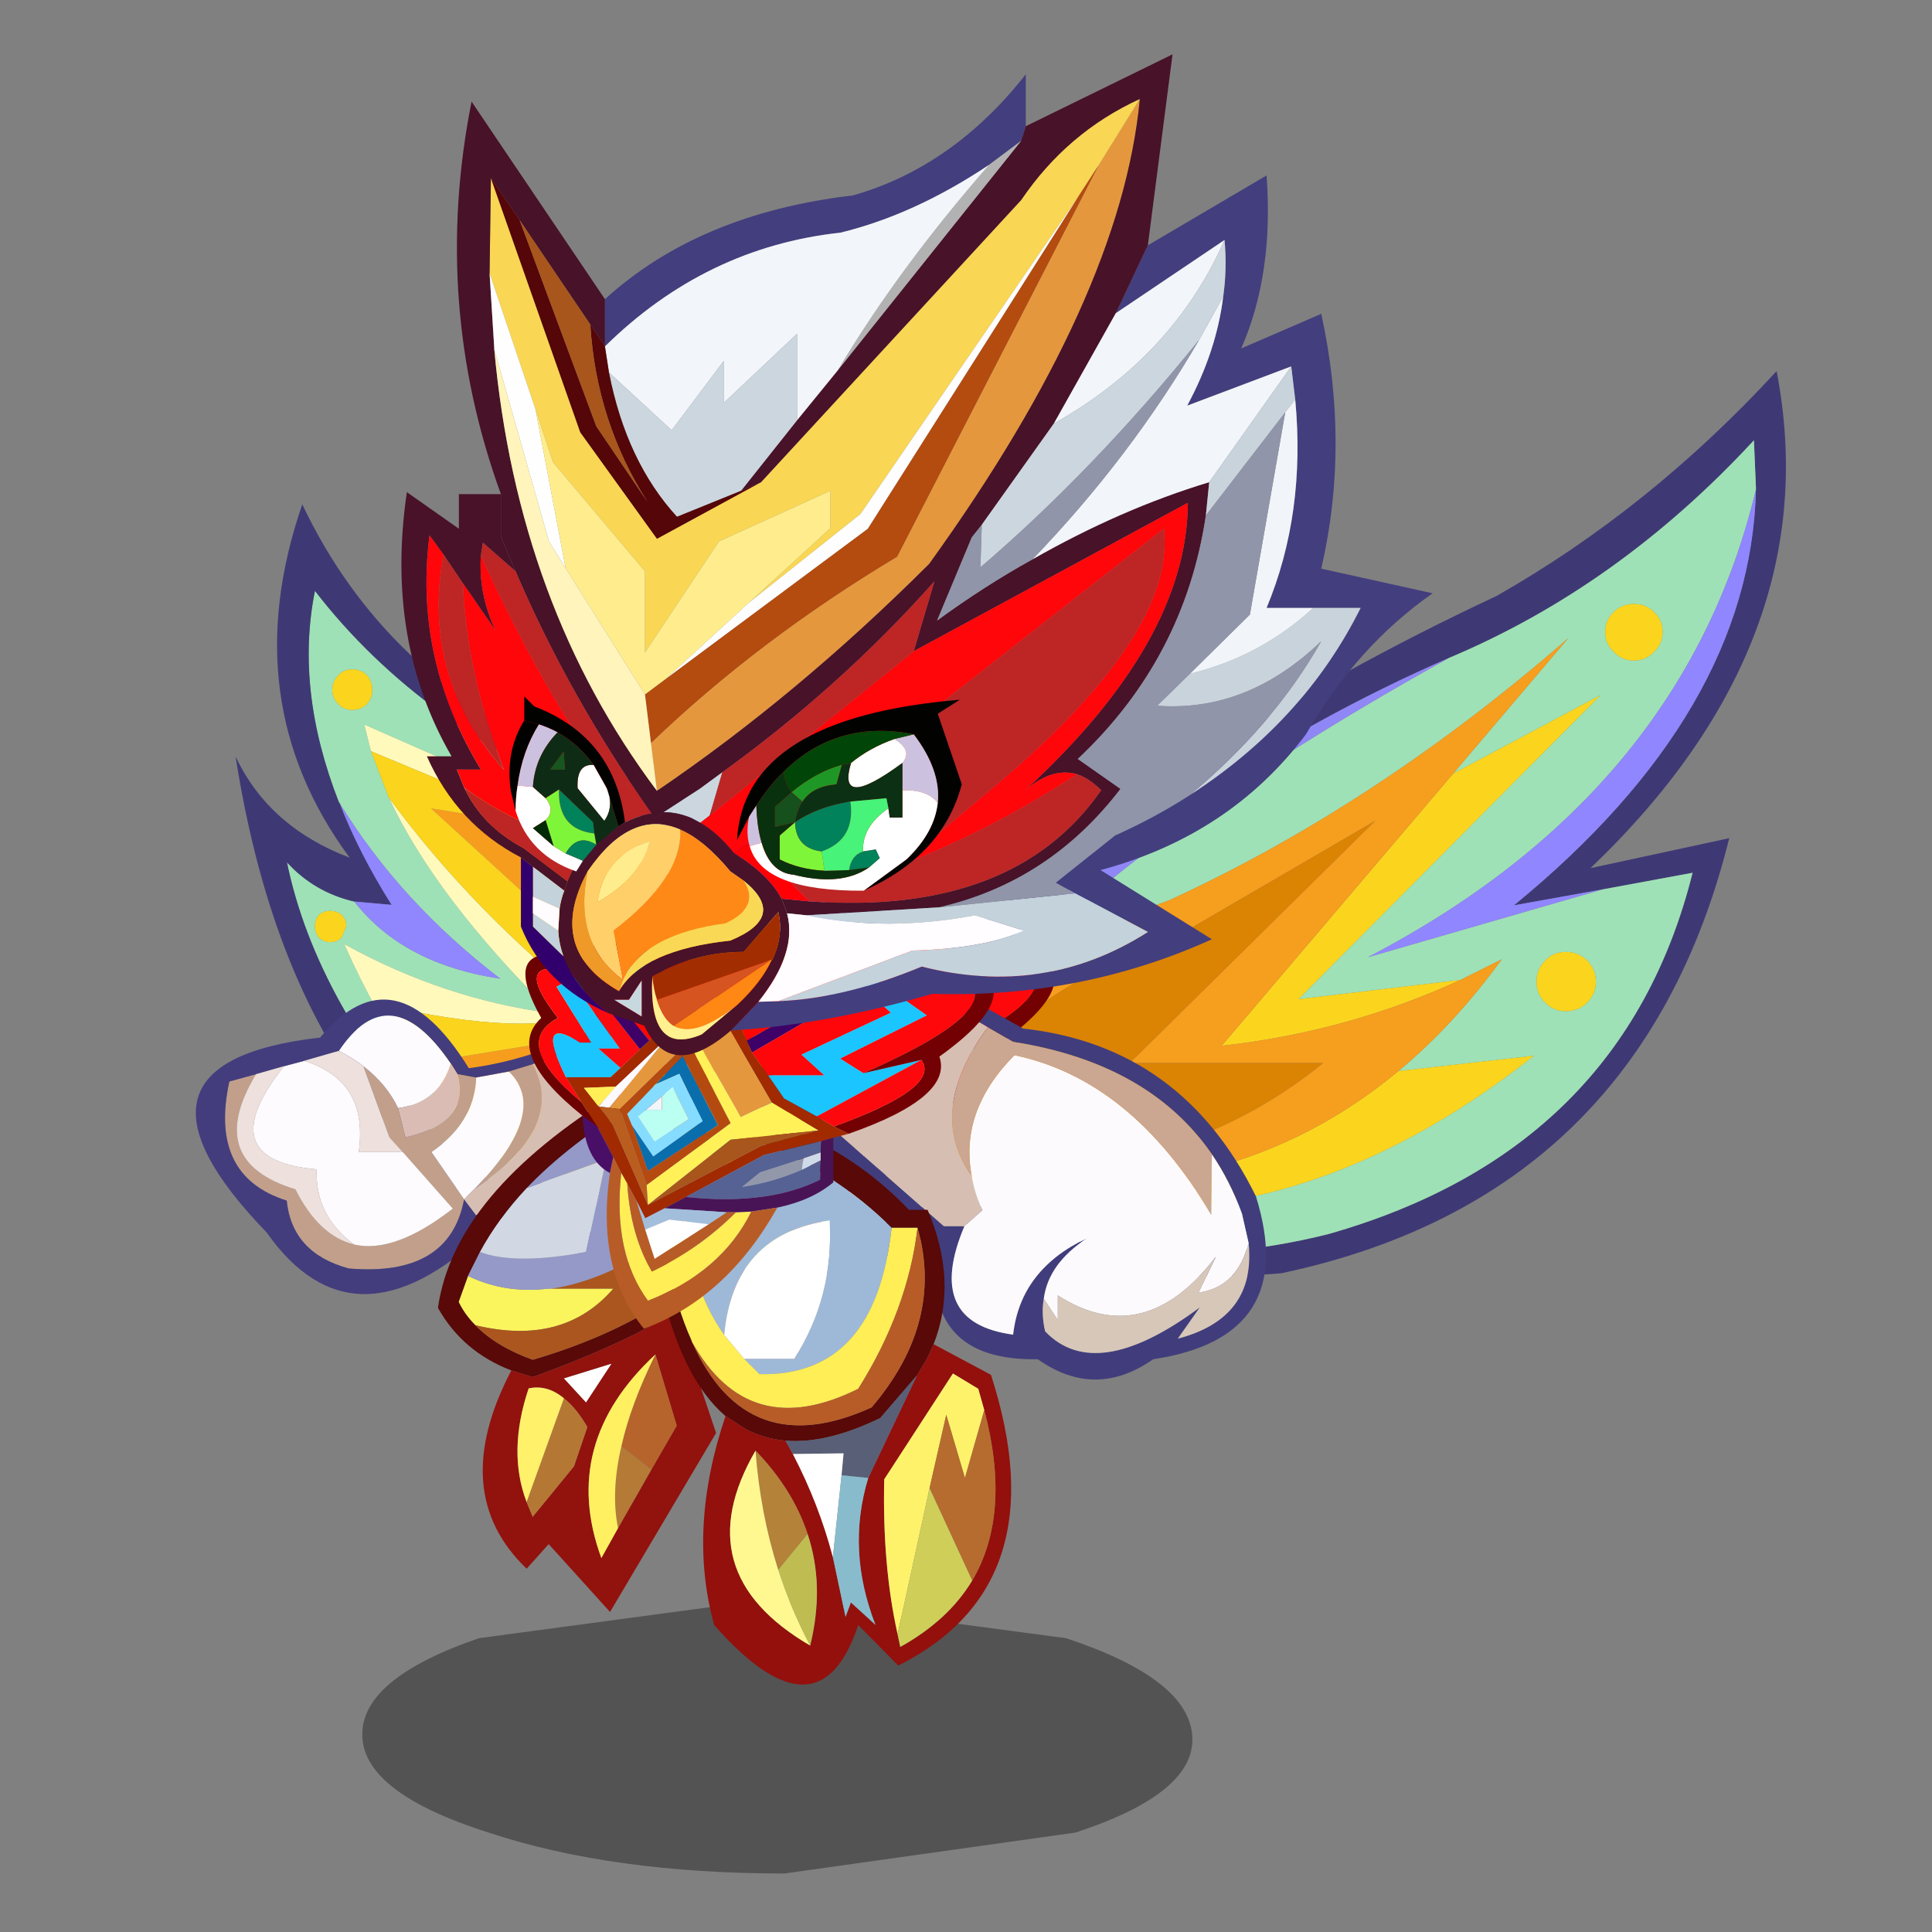 <svg xmlns:ffdec="https://www.free-decompiler.com/flash" xmlns:xlink="http://www.w3.org/1999/xlink" ffdec:objectType="frame" height="90" width="90" xmlns="http://www.w3.org/2000/svg"><rect width="100%" height="100%" fill="#808080" stroke="none"/><use ffdec:characterId="22" height="204.55" transform="matrix(.419 0 0 .418 6.575 2.532)" width="182.85" xlink:href="#a"/><defs><g id="a" transform="translate(-15.7 -6.05)"><use ffdec:characterId="1" height="8.05" transform="matrix(2.017 0 .185 3.801 39.544 178.186)" width="45.75" xlink:href="#b"/><use ffdec:characterId="3" height="58.7" transform="translate(26.2 56.2) scale(1.483)" width="52.5" xlink:href="#c"/><use ffdec:characterId="5" height="68" transform="translate(104.1 41.35) scale(1.483)" width="63.7" xlink:href="#d"/><use ffdec:characterId="7" height="28.2" transform="translate(65.15 104.8) scale(1.483)" width="35.1" xlink:href="#e"/><use ffdec:characterId="9" height="32.5" transform="translate(81.65 105.5) scale(1.483)" width="39.85" xlink:href="#f"/><use ffdec:characterId="11" height="22.1" transform="translate(21.8 111.4) scale(1.483)" width="35" xlink:href="#g"/><use ffdec:characterId="13" height="39" transform="translate(48.7 121.8) scale(1.483)" width="24.75" xlink:href="#h"/><use ffdec:characterId="15" height="41.8" transform="translate(73.55 125.7) scale(1.483)" width="26.2" xlink:href="#i"/><use ffdec:characterId="16" height="28.2" transform="translate(58.4 106.25) scale(1.483)" width="35.1" xlink:href="#j"/><use ffdec:characterId="21" height="75.2" transform="translate(44.65 6.05) scale(1.483)" width="77.3" xlink:href="#k"/></g><g id="n" fill-rule="evenodd"><path d="M10.25 13.95q0-.65-.4-1.1-.45-.45-1.1-.45-.65 0-1.05.45-.45.45-.45 1.1 0 .6.45 1.05.4.45 1.05.45t1.1-.45q.4-.45.4-1.05m35.45 21.2q-5.6-5.65-14.15-8.95l-21.9-9.65.5 2 1.3 3.4.05.1q3.45 7.45 12.25 16.2-8.1-1.05-15.6-5.2 9.2 20.9 26.65 21.05 7.9.05 17.55-4.15l.15.05v2.3q-19.75 10-36.75-4-9.7-10.7-11.9-21.4 2.05 2.25 5.05 2.95 3.65 4.7 10.95 5.8-7.5-5.75-12.05-13.2l-.05-.05q-3.3-8.45-1.8-15.9 8 10.4 22.25 16.15l5.2 1.9q12.05 6.7 19.1 16.4v3.95q-2.55-5.5-6.8-9.75m-39.45-4.3q-.3.35-.3.85t.3.85q.35.35.85.35t.85-.35l.35-.85q0-.5-.35-.85-.35-.3-.85-.3t-.85.3" fill="#9ee1b6"/><path d="M10.25 13.95q0 .6-.4 1.05-.45.45-1.1.45-.65 0-1.05-.45-.45-.45-.45-1.05 0-.65.45-1.1.4-.45 1.05-.45t1.1.45q.4.45.4 1.1m-4 16.9q.35-.3.85-.3t.85.3q.35.35.35.85l-.35.85q-.35.35-.85.35t-.85-.35q-.3-.35-.3-.85t.3-.85M52.5 50l-.15-.05.15.05" fill="#fbd51d"/><path d="M45.7 35.15Q39.4 30.9 32.75 28l-2.15-.9-20.45-8.55-.5-2 21.9 9.65q8.55 3.3 14.15 8.95m-34.2-13.1q6.25 8.55 15.4 15.85-3.8 2.25-14.65 0Q15.2 48.55 34.8 54.1q-17.45-.15-26.65-21.05 7.5 4.15 15.6 5.2-8.8-8.75-12.25-16.2" fill="#fffabc"/><path d="m30.6 27.1 2.15.9q6.65 2.9 12.95 7.15 4.25 4.25 6.8 9.75v.4q-8.75-13.85-30.6-18.95l16.5 14.7-17.45 2.6q6.75 6.4 30.1 6.5Q25.35 54 16.3 41.6l16-2.6-17.65-16.15q8.2 1.2 15.95 4.25" fill="#f69d1d"/><path d="m33.4 24.55-5.2-1.9Q13.95 16.9 5.95 6.5q-1.5 7.45 1.8 15.9l.05.05q1.45 3.75 3.9 7.65l-2.8-.25q-3-.7-5.05-2.95 2.2 10.7 11.9 21.4 17 14 36.75 4v2.3Q40.6 61.7 26 56.45 4.65 48.8 0 18.95q2.5 5.3 8.55 7.6Q-.1 14.8 5 0q6.15 13 19.85 18.95Q41 24.3 52.5 33.7v2.25q-8.2-7.1-19.1-11.4" fill="#3e3975"/><path d="M10.15 18.55 30.6 27.1q-7.75-3.05-15.95-4.25L32.3 39l-16 2.6q9.05 12.4 34.75 8.55l1.3-.2q-9.65 4.2-17.55 4.15-19.6-5.55-22.55-16.2 10.85 2.25 14.65 0-9.15-7.3-15.4-15.85l-.05-.1-1.3-3.4" fill="#fbd41d"/><path d="m8.9 29.85 2.8.25q-2.45-3.9-3.9-7.65 4.55 7.45 12.05 13.2-7.3-1.1-10.95-5.8" fill="#9086fe"/><path d="M51.05 50.15q-23.35-.1-30.1-6.5l17.45-2.6-16.5-14.7q21.85 5.1 30.6 18.95V50l-.15-.05-1.3.2" fill="#db8302"/><path d="M33.4 24.55q10.9 4.3 19.1 11.4v5q-7.05-9.7-19.1-16.4" fill="#9087f6"/></g><g id="o" fill-rule="evenodd"><path d="M61.45 8.9v-.15L61.3 5.2q-10.15 11-22.85 16.35Q18.7 30.15.95 46.8L0 46v-2.25l.4.3q18-16.1 41.6-27.15Q53.5 10.35 63 0q3.9 20.25-13.95 37.35l10.4-2.25q-6.7 27-33.6 32.7Q10.45 69 1.5 63.7l-1.5.95v-2.3l1.35-.7q12.05 7.2 28.05 3.2 22.1-6.3 27.3-27.15l-6.75 1.25-6.65 1.2Q61.05 25.6 61.45 8.9" fill="#3e3975"/><path d="M38.45 21.55Q51.15 16.2 61.3 5.2l.15 3.55v.15Q56 31.7 32.35 44.05l17.6-5.1 6.75-1.25q-5.2 20.85-27.3 27.15-16 4-28.05-3.2l-1.35.7v-2.3q22.95 8.7 44.8-8.6L34.65 52.6q4.15-3.45 7.75-8.4l-3.1 1.55-12.15 1.45L49.8 24.35l-11.05 5.9 8.65-10.2q-14.3 12.5-29.9 19.7Q3.4 44.9.6 56.3L0 54.95V51l.2.25q10.7-14.4 38.25-29.7m11 24.35q0-.95-.65-1.6-.65-.65-1.6-.65-.95 0-1.55.65-.65.65-.65 1.6 0 .9.65 1.55.6.65 1.55.65.95 0 1.6-.65.65-.65.65-1.55m4.35-27.8q-.6-.6-1.5-.6t-1.5.6q-.65.6-.65 1.5t.65 1.5q.6.65 1.5.65t1.5-.65q.65-.6.65-1.5t-.65-1.5" fill="#9ee1b6"/><path d="m38.75 30.25 11.05-5.9L27.15 47.2l12.15-1.45q-8.45 3.9-17.9 4.95l17.35-20.45m-4.1 22.35 10.15-1.15Q22.95 68.75 0 60.05q20.6 4.25 34.65-7.45M53.8 18.1q.65.6.65 1.5t-.65 1.5q-.6.65-1.5.65t-1.5-.65q-.65-.6-.65-1.5t.65-1.5q.6-.6 1.5-.6t1.5.6m-4.35 27.8q0 .9-.65 1.55t-1.6.65q-.95 0-1.55-.65Q45 46.8 45 45.9q0-.95.65-1.6.6-.65 1.55-.65.95 0 1.6.65.65.65.65 1.6" fill="#fbd51d"/><path d="M.6 56.3q2.8-11.4 16.9-16.55 15.6-7.2 29.9-19.7l-8.65 10.2L21.4 50.7q9.45-1.05 17.9-4.95l3.1-1.55q-3.6 4.95-7.75 8.4Q20.6 64.3 0 60.05q17.4 1.4 29-8.05H14.5l18.4-18.2-14.65 8.55Q4.2 47.45.6 56.3" fill="#f69e1d"/><path d="M61.45 8.9q-.4 16.7-18.15 31.25l6.65-1.2-17.6 5.1Q56 31.7 61.45 8.9" fill="#9086ff"/><path d="m0 46 .95.8q17.75-16.65 37.5-25.25Q10.9 36.85.2 51.25L0 51v-5" fill="#9087f6"/><path d="m0 54.95.6 1.35-.6-.95v-.4" fill="#f69d1d"/><path d="M0 60.05v-4.7l.6.95q3.6-8.85 17.65-13.95L32.9 33.8 14.5 52H29q-11.6 9.45-29 8.05" fill="#db8302"/></g><g id="p" fill-rule="evenodd"><path d="m4.35.5 3 1 7.15.1-5.2 4.95L4.35.5M14.5 1.6 27.8.2 16.6 6.55 14.5 1.6" fill="#ff0605"/><path d="M4.35.5 9.3 6.55l-.7.65-3.45-4.4-1-1.25L3.1.2l1.25.3M27.8.2l2.05-.2-1 .55-2.45 1.5-1.05.55L17 7.45l-.4-.9L27.8.2" fill="#3e0167"/><path d="M4.3 12.2q-5.9-4.75-3.1-7.35Q-1.9-.7 3.1.2l1.05 1.35Q-1.4-.1 2.45 4.85q-3.55 1.9 1.75 6.3L5.4 13l-1.1-.8" fill="#6d0202"/><path d="M25.35 9 23.6 7.9l6.5-3.25-3.7-2.6 2.45-1.5Q40.1 2.5 25.35 9M4.15 1.55l-1.8.95 2.6 4.2H4.1Q.7 4.5 3.05 9.3l1.15 1.85q-5.3-4.4-1.75-6.3-3.85-4.95 1.7-3.3" fill="#fe080c"/><path d="m4.15 1.55 1 1.25H4l3.1 4.35H5.5L7.15 8.6l-.75.7H3.05Q.7 4.5 4.1 6.7h.85l-2.6-4.2 1.8-.95m14.05 7.6h4.2L20.7 7.6l6.7-3.15-2.05-1.85 1.05-.55 3.7 2.6-6.5 3.25L25.35 9l4.35-1-7.85 4.25-2.45-1.35-1.2-1.75" fill="#1bc5ff"/><path d="m25.35 2.6 2.05 1.85-6.7 3.15 1.7 1.55h-4.2L17 7.45l8.35-4.85" fill="#ff060a"/><path d="M10.5 6.5 14.2 3l.9 2.3 3.4 5.9-2.35 1.1-3.2-5.65h-.7L7.1 11.7l-.8-.1 4.2-5.1" fill="#e5973d"/><path d="M12.25 6.65h.7l3.2 5.65 2.35-1.1 3.5 2.1-6.6.7-6.2 4.9-.1-1.5 6.3-4.65-3.15-6.1" fill="#fff157"/><path d="m9.3 6.55 5.2-4.95 2.1 4.95.4.9 1.2 1.7 1.2 1.75 2.45 1.35 1.3.75 1.1.55-1.15.3-.9.25-4.3 1.05-5.85 3.15-1.6.85L9 19.9l-.65-1.3-.7-1.3-.45-.8-.6-1.2L5.4 13l-1.2-1.85L3.05 9.3H6.4l.75-.7L8.6 7.2l.7-.65m9.2 4.65-3.4-5.9-.9-2.3-3.7 3.5L6.8 10l-2.4.1 1.1 1.4 1.05 1.35L9.2 18.9l8.5-4.45L22 13.3l-3.5-2.1" fill="#a12a00"/><path d="M20.75 16.25q-2.15.95-4.5 1.3l1.35-1.1 3.25-1.05-.1.85" fill="#9397aa"/><path d="m20.85 15.4-3.25 1.05-1.35 1.1q2.35-.35 4.5-1.3l1.4-.7L22.1 17q-3.9 1.95-10.05 1.3l5.85-3.15 4.3-1.05-.05.85-1.3.45" fill="#566293"/><path d="m5.5 11.5-1.1-1.4 2.4-.1-1.3 1.5m2.15 5.8q.25 3.9 1.85 6.6 3.55-1.7 6.3-4.45l1.15-.05q-2.25 4.55-7.75 6.7-2.65-3.6-2-9.6l.45.8" fill="#ffee56"/><path d="M23.1 13.85v3.35q-1.6 1.35-4.2 1.9l-1.95.3-1.15.05h-.7l-4.65-.3 1.6-.85q6.15.65 10.05-1.3l.05-1.45v-.6l.05-.85.9-.25" fill="#491456"/><path d="M18.9 19.1q-3.8 6.8-10 9.1-3.6-4.4-2.55-11.7l.25-1.2.6 1.2q-.65 6 2 9.6 5.5-2.15 7.75-6.7l1.95-.3m-5.15 1.25 1.35-.9h.7q-2.75 2.75-6.3 4.45-1.6-2.7-1.85-6.6l.7 1.3.65 2.15.7 2.2 4.05-2.6" fill="#b75c27"/><path d="m15.1 19.45-1.35.9L10.8 20l-1.8.75-.65-2.15.65 1.3 1.45-.75 4.65.3" fill="#a3bedb"/><path d="M29.85 0q9.9 1.5 1.2 7.75 1.05 3.05-6.8 5.8l-1.1-.55q8.05-2.9 6.55-5l-4.35 1Q40.1 2.5 28.85.55l1-.55" fill="#730002"/><path d="m20.75 16.25.1-.85 1.3-.45v.6l-1.4.7" fill="#d0dbea"/><path d="M21.85 12.25 29.7 8q1.5 2.1-6.55 5l-1.3-.75" fill="#fd090d"/><path d="m8 12.9 1.6 2.35 3.7-2.65-1.75-3.55-1.8.8L11.8 7.7l2.65 5.2-5.25 3.45L8 12.9" fill="#0b6eac"/><path d="m7.1 11.7 5.15-5.05 3.15 6.1-6.3 4.65-2-5.7m.9 1.2 1.2 3.45 5.25-3.45-2.65-5.2-2.05 2.15-2.1 2.2.35.85" fill="#b54a10"/><path d="m22 13.3-4.3 1.15-8.5 4.45 6.2-4.9 6.6-.7" fill="#a8561c"/><path d="m9.75 9.85 1.8-.8 1.75 3.55-3.7 2.65L8 12.9l-.35-.85 2.1-2.2m-.7 1.9-.6.5 1.25 1.9 2.55-1.7-1.2-2.4-.8.7-1.2 1" fill="#85dcff"/><path d="M5.15 2.8 8.6 7.2 7.15 8.6 5.5 7.15h1.6L4 2.8h1.15" fill="#f90b0f"/><path d="m10.25 10.75.8-.7 1.2 2.4-2.55 1.7-1.25-1.9.6-.5h1.2v-1" fill="#bbfff3"/><path d="m10.5 6.5-4.2 5.1-.8-.1L6.8 10l3.7-3.5" fill="#fcf9ff"/><path d="m9.05 11.75 1.2-1v1h-1.2" fill="#f2f5fa"/><path d="m6.3 11.6.8.1 2 5.7.1 1.5-2.65-6.05L5.5 11.5l.8.1" fill="#b95e1e"/><path d="M6.35 16.5q-1.9-1-2.05-4.3l1.1.8 1.2 2.3-.25 1.2" fill="#490f67"/><path d="m13.75 20.35-4.05 2.6-.7-2.2 1.8-.75 2.95.35" fill="#fff"/></g><g id="q" fill-rule="evenodd"><path d="m9.9.65.8-.65 10.95 6.15q11.9 1.3 17.45 12.6 3.3 10.6-7.7 12.25-4.35 3.05-8.65 0-8.7.15-7.6-8.45L0 8.35l.7-.55 15 13.2h1.55q-3.05 7.25 3.65 8.15.55-4.9 5.55-7.25-2.9 1.9-3.25 4.55-.2 1.15.1 2.45 3.8 4 11.6-1.8l-1.65 2.35q5.9-1.55 5.3-7.2l-.5-2.2q-.9-2.45-2.25-4.45-4.7-6.85-14.9-8.45L19 6.05 9.9.65" fill="#413d7c"/><path d="M.7 7.8 9.9.65l9.1 5.4q-4.65 6.35-1.2 11.2.2 1.25.8 2.55L17.25 21H15.7L.7 7.8" fill="#d7beb2"/><path d="M35.8 15.6q1.35 2 2.25 4.45l.5 2.2q-.8 3.3-3.75 3.75l1.3-2.7q-5.4 7.05-11.85 2.9v1.85l-1.05-1.6q.35-2.65 3.25-4.55-5 2.35-5.55 7.25-6.7-.9-3.65-8.15l1.35-1.2q-.6-1.3-.8-2.55-.95-4.9 3.2-9.1 8.8 1.85 14.75 12l.05-4.55" fill="#fcfafd"/><path d="m19 6.05 1.9 1.1q10.2 1.6 14.9 8.45l-.05 4.55Q29.8 10 21 8.15q-4.15 4.2-3.2 9.1-3.45-4.85 1.2-11.2" fill="#cba690"/><path d="M38.55 22.25q.6 5.65-5.3 7.2l1.65-2.35q-7.8 5.8-11.6 1.8-.3-1.3-.1-2.45l1.05 1.6V26.2q6.45 4.15 11.85-2.9L34.8 26q2.95-.45 3.75-3.75" fill="#d7c7b9"/></g><g id="r" fill-rule="evenodd"><path d="M21 5.85v.2q-.2 3.25-3.35 5.4L20.1 15q-1.1 5.85-8.65 5.2-4.25-1.15-4.65-5.1-5.85-1.85-4.3-8.95l2-.55q-3.95 6.55 2.95 8.65 1.75 3.5 4.4 4.15 3.05.7 7.4-2.7l-3.75-4.25-1-1.1L12.55 5q1.75 1.35 2.6 3.15l.55 2.2q4.9-1.1 3.9-4.75l1.4.25m-.1 8.35q5.65-5.8 2.55-8.8l1.8-.55q2.5 4.8-4.35 9.35" fill="#c29f8b"/><path d="m20.1 15-2.45-3.55Q20.8 9.3 21 6.05v-.2l2.45-.45q3.1 3-2.55 8.8l-.8.8m-4.95-6.85q-.85-1.8-2.6-3.15-.85-.65-1.85-1.15 3.85-5.75 8.4.95-.9 2.95-3.95 3.35m.35 3.3 3.75 4.25q-4.35 3.4-7.4 2.7-2.95-2.2-2.8-5.65Q1 12.05 6.6 5l1.5-.4q4.85 1.5 4.1 6.85h3.3" fill="#fdfbfe"/><path d="m21 5.85-1.4-.25-.5-.8q-4.55-6.7-8.4-.95l-2.6.75-1.5.4-2.1.6-2 .55q-1.55 7.1 4.3 8.95.4 3.95 4.65 5.1 7.55.65 8.65-5.2l.9 1.2q8-6.05 13.15-11.35l.85.95-13.35 11.7q-9.85 9.25-16.35 0-12.35-12.8 4-14.65 5.6-6.7 11.15 2.3 5.35-.7 10.7-3.7l.8.9Q28 4 25.25 4.85l-1.8.55-2.45.45" fill="#433d7e"/><path d="M19.6 5.6q1 3.65-3.9 4.75l-.55-2.2q3.05-.4 3.95-3.35l.5.8" fill="#dbbcb4"/><path d="m12.55 5 1.95 5.35 1 1.1h-3.3q.75-5.35-4.1-6.85l2.6-.75q1 .5 1.85 1.15m-.7 13.4q-2.65-.65-4.4-4.15-6.9-2.1-2.95-8.65L6.6 5Q1 12.05 9.05 12.75q-.15 3.45 2.8 5.65" fill="#ede0dd"/><path d="m20.1 15 .8-.8q6.85-4.55 4.35-9.35Q28 4 31.95 2.35l2.2 2.5Q29 10.15 21 16.2l-.9-1.2" fill="#d7beb2"/></g><g id="s" fill-rule="evenodd"><path d="M2.8 17.45q-.8-.8-1.25-1.75l.7-1.95q2.8 1.35 6.05.95h4.85Q9.4 19.05 2.8 17.45" fill="#faf55c"/><path d="m2.25 13.75-.7 1.95q.45.95 1.25 1.75 1.55 1.6 4.3 2.6 12.75-3.75 17.65-12.6.1 4.7-6.95 9l-1 .6q-3.9 2.2-9.7 4.3l-1.6-.5q-3.65-1.4-5.5-4.7Q1.2 7.55 13.45 0l1.3.85q-4.9 2.95-8.1 6.3-2.15 2.3-3.5 4.8l-.9 1.8" fill="#580908"/><path d="M2.8 17.45q6.6 1.6 10.35-2.75H8.5q6.35-.9 14.45-8.45l1.8 1.2q-4.9 8.85-17.65 12.6-2.75-1-4.3-2.6" fill="#ab561f"/><path d="M8.5 14.7h-.2q-3.25.4-6.05-.95l.9-1.8q2.65 1 7.95 0L12.6 5 6.65 7.15q3.2-3.35 8.1-6.3l8.2 5.4Q14.85 13.8 8.5 14.7" fill="#9599c7"/><path d="M3.15 11.95q1.35-2.5 3.5-4.8L12.6 5l-1.5 6.95q-5.3 1-7.95 0" fill="#d1d7e3"/><path d="m5.5 20.85 1.6.5q5.8-2.1 9.7-4.3l1-.6 3.05 9.1L12.9 39l-4.6-5.1-1.65 1.85Q.7 30.05 5.5 20.85m3.95 2.1Q8.2 21.9 6.8 22.2q-1.6 4.75-.15 8.55l.45 1.1 3.1-3.8 1-2.95q-.85-1.45-1.75-2.15m1.65.3 1.9-2.9-3.55 1.1 1.65 1.8M16 28.3l1.9-3.3-1.6-5.35q-7.2 6.7-4.05 15.3l1.25-2.25 2.5-4.4" fill="#92120e"/><path d="M6.65 30.75q-1.45-3.8.15-8.55 1.4-.3 2.65.75l-2.8 7.8" fill="#fff16a"/><path d="m11.1 23.25-1.65-1.8 3.55-1.1-1.9 2.9" fill="#fff"/><path d="m16 28.3-2.25-1.75q.7-3.15 2.55-6.9L17.9 25 16 28.3" fill="#b6642b"/><path d="M13.75 26.55 16 28.3l-2.5 4.4q-.55-2.7.25-6.15" fill="#b47a36"/><path d="M16.3 19.65q-1.85 3.75-2.55 6.9-.8 3.45-.25 6.15l-1.25 2.25q-3.15-8.6 4.05-15.3" fill="#fff061"/><path d="m6.65 30.75 2.8-7.8q.9.7 1.75 2.15l-1 2.95-3.1 3.8-.45-1.1" fill="#b57834"/></g><g id="t" fill-rule="evenodd"><path d="M7.4 1.05Q8.35.5 9.45 0q5.2 2.05 9.1 6.15h1.4q2.3 5.4.45 10.1l-.5 1.1-.75 1.25-2.75 3.2q-4 1.95-7.1 1.7-1.6-.15-2.95-.85l-1.55-1Q1.55 18.85 0 12.1q.15-1.05.45-2 .7 3.4 1.8 5.85l.05.15q4.1 9.15 13.45 4.9 5.45-6.4 3.45-13.5h-1.95q-4.1-4.1-9.85-6.45" fill="#580908"/><path d="M2 6.4q1.95-3.3 5.4-5.35 5.75 2.35 9.85 6.45-1.2 11.2-9.9 11L6.2 17.35h3.75q3-4.7 2.65-10.4Q5.4 8 4.7 15.55 1.95 11.65 2 6.4" fill="#9eb9d8"/><path d="M.45 10.1Q1 8.1 2 6.4q-.05 5.25 2.7 9.15l1.5 1.8 1.15 1.15q8.7.2 9.9-11h1.95q-.75 6.2-4.45 12.1-8.2 4.1-12.45-3.5l-.05-.15Q1.15 13.5.45 10.1" fill="#ffee56"/><path d="m20.4 16.25 4.3 2.3q5.1 15.8-6.95 21.85l-3-3.05q-2.95 8.95-10.8 0-2-7.25.85-15.7l1.55 1q1.35.7 2.95.85l.55 1q1.95 3.75 3 7.75l.95 4.5.4-1.1 1.85 1.7q-2.2-5.6-.55-11.05l3.65-7.7.75-1.25.5-1.1m3.8 4.95-.45-1.6-1.9-1.15-5.15 7.95q-.15 6.45 1 11.65l.2.95q3.6-2 5.4-5 2.95-5 .9-12.8M11.15 38.9q1.1-4.5-.2-8.4-1.1-3.35-3.9-6.25-5.3 9.15 4.1 14.65" fill="#93100d"/><path d="m9.85 24.5-.55-1q3.1.25 7.1-1.7l2.75-3.2-3.65 7.7-2-.2.15-1.65-3.8.05" fill="#595f76"/><path d="M4.7 15.55q.7-7.55 7.9-8.6.35 5.7-2.65 10.4H6.2l-1.5-1.8m5.15 8.95 3.8-.05-.15 1.65-.65 6.15q-1.05-4-3-7.75" fill="#fff"/><path d="M2.3 16.1q4.25 7.6 12.45 3.5 3.7-5.9 4.45-12.1 2 7.1-3.45 13.5Q6.4 25.25 2.3 16.1" fill="#b75c27"/><path d="M17.7 38.05q-1.15-5.2-1-11.65l5.15-7.95 1.9 1.15.45 1.6-1.45 5.1-1.4-4.75-1.25 5.5-2.4 11" fill="#fff26b"/><path d="M23.3 34q-1.8 3-5.4 5l-.2-.95 2.4-11L23.3 34" fill="#cece59"/><path d="M24.2 21.2q2.05 7.8-.9 12.8l-3.2-6.95 1.25-5.5 1.4 4.75 1.45-5.1" fill="#b66c2e"/><path d="m13.5 26.1 2 .2q-1.65 5.45.55 11.05l-1.85-1.7-.4 1.1-.95-4.5.65-6.15" fill="#88bccd"/><path d="M11.15 38.9q-1.45-2.75-2.4-5.7l2.2-2.7q1.3 3.9.2 8.4" fill="#bfbd52"/><path d="m10.95 30.5-2.2 2.7q-1.35-4.25-1.7-8.95 2.8 2.9 3.9 6.25" fill="#b48239"/><path d="M8.75 33.2q.95 2.95 2.4 5.7-9.4-5.5-4.1-14.65.35 4.7 1.7 8.95" fill="#fff891"/></g><g id="k"><use ffdec:characterId="17" height="75.2" width="77.3" xlink:href="#l"/><use ffdec:characterId="18" height="14.6" transform="translate(8.1 48.25)" width="33.9" xlink:href="#m"/></g><g id="l" fill-rule="evenodd"><path d="m55.95 14.35 8.9-5.25q.55 7.4-1.9 13l6-2.6q2.15 9.85 0 19.15l8.35 1.85q-5.7 4-9.5 10.6-5.7 7.6-15.4 10.2l8.35 5.2q-9.8 4.45-20.95 4.1-8.05 2.35-15.1 2.75l2.05-2.15 1.5-.05q5-.2 10.75-2.6 9.2 2.35 16.95-2.6l-5.45-2.9-1.45-.8 4.45-3.55q3-1.35 5.55-3 8.6-5.55 12.85-14.1h-7.05Q67.8 34.5 67 25.95l-.3-2.5-7.8 2.95q2.2-4.1 2.7-8.2.3-2.1.1-4.25l-8.15 5.5 2.4-5.1m-40.7 4.05q7.05-6.45 18.6-7.8 7.5-2.15 12.95-9.1v3.9l-.35 1.1-2.4 1.8q-5.6 3.75-11.15 5.1-10.1 1.1-17.65 8.55V18.4" fill="#433e7e"/><path d="m52.25 8.35 3.1-5q-1.4 14.95-15.8 34.95-9.9 9.9-20.4 17.05l-.45-3.6q8.05-7.75 18.45-14l15.1-29.4" fill="#e5973d"/><path d="m52.25 8.35-1.55 2.4-16.3 23.8-8.35 6.65 6.1-5.6v-2.8l-8.35 3.8-5.55 8.35v-6.1l-6.9-8.2-1.3-3.95L6.6 16.45l.1-7.15 6.7 19.1 5.75 8 7.8-4.25 19.5-21.2q3.45-5.1 8.9-7.6l-3.1 5" fill="#f9d653"/><path d="m55.95 14.35-2.4 5.1-4.65 8.3-5.4 7.6-.75.95-2.6 6.25q3.55-2.6 7.15-4.6 6.65-3.8 13.25-5.8l-.25 2.5q-1.6 10.75-9.6 18.3l3.2 2.25q-5.35 7-13.6 8.9l-9.95.6-1.45-.15-.4-1.1 2.05.2q15.35 1.1 21.9-8.35-.9-.9-1.8-1.2-1.85-.55-3.9 1.2 12.15-11.2 12.2-21.6L38.4 44.85l1.55-5.25q-7 7.9-15.9 14.35l-1.7 1.25-2.7 1.75-.7.45-.2-.35q-6.15-8.75-10.2-18.2l-1.1-2.6v-3.2q-5.2-14.35-2.2-29.5l10 14.85v3.55l-1.1-1.65-5.3-7.85L6.7 9.3l-.1 7.15.35 5.6v.1q1.75 19.25 12.2 33.2 10.5-7.15 20.4-17.05 14.4-20 15.8-34.95-5.45 2.5-8.9 7.6l-19.5 21.2-1.5.65 4.2-5.3 3.05-3.75L46.45 6.5l.35-1.1 11-5.4-1.85 14.35" fill="#481228"/><path d="m44.05 8.3 2.4-1.8L32.7 23.75Q37.25 16.1 44.05 8.3" fill="#b2b2b2"/><path d="m53.55 19.45 8.15-5.5q-3.85 8.75-12.8 13.8l4.65-8.3m8.05-1.25q-.5 4.1-2.7 8.2l7.8-2.95-6.15 8.7q-6.6 2-13.25 5.8 7.35-7.65 12.5-16.5l1.8-3.25M44.05 8.3q-6.8 7.8-11.35 15.45l-3.05 3.75V21l-5.5 5.2v-3.15l-3.9 5.2-4.7-4.35-.3-1.95Q22.8 14.5 32.9 13.4q5.55-1.35 11.15-5.1" fill="#f2f5fa"/><path d="M61.7 13.95q.2 2.15-.1 4.25l-1.8 3.25q-7.9 9.8-16.4 17.1l.1-3.2 5.4-7.6q8.95-5.05 12.8-13.8M15.55 23.9l4.7 4.35 3.9-5.2v3.15l5.5-5.2v6.5l-4.2 5.3-4.8 1.95q-3.8-4.15-5.1-10.85m4.1 33.05 2.7-1.75 1.7-1.25-.95 3.25-.7.55-.65-.35q-1.05-.45-2.1-.45" fill="#ccd6df"/><path d="m50.7 10.75 1.55-2.4-15.1 29.4q-10.4 6.25-18.45 14l-.45-3.65 1.6-1.2 15.1-11.25 15.75-24.9" fill="#b44b0f"/><path d="m66.7 23.45.3 2.5-.75.95-5.95 7.75.25-2.5 6.15-8.7m1.65 18.15h3.55q-4.25 8.55-12.85 14.1 6.35-5.3 9.9-11.6-5.55 5.35-12.3 4.85l2.45-2.4q5.3-1.3 9.25-4.95" fill="#c9d3dc"/><path d="M67 25.95q.8 8.55-2.15 15.65h3.5q-3.95 3.65-9.25 4.95l4.5-4.45 2.65-15.2.75-.95" fill="#f1f4f9"/><path d="m26.95 32.15-7.8 4.25-5.75-8L6.7 9.3l2.15 3.15 5.75 15.5 3.85 5.7q-3.85-6.05-4.3-13.35l1.1 1.65.3 1.95q1.3 6.7 5.1 10.85l4.8-1.95 1.5-.65" fill="#550608"/><path d="m6.6 16.45 3.45 10.25 2.25 11.9-1.25-2-4.1-14.45v-.1l-.35-5.6" fill="#fefeff"/><path d="m10.05 26.7 1.3 3.95 6.9 8.2v6.1l5.55-8.35 8.35-3.8v2.8l-6.1 5.6-6.2 5.7-1.6 1.2-5.95-9.5-2.25-11.9m4.65 37q.45-3.45 3.9-4.55-.7 2.75-3.9 4.55" fill="#ffed8d"/><path d="m8.85 12.45 5.3 7.85q.45 7.3 4.3 13.35l-3.85-5.7-5.75-15.5" fill="#a8561c"/><path d="M8.95 60.35q-4.8-2.5-7.05-7.6h1.85Q-1.25 44.1.4 32.9l3.9 2.75v-2.6h3.15v3.2l1.1 2.6L6.1 36.7l-.15.95q-.2 2.9 1.1 5.65L4.6 39.75 3.15 37.6 2.1 36.15Q.9 45.4 5.95 53.75h-1.8l.55 1.35q1.35 2.9 4.45 4.55l3.3 2.5-.25.7-2.35-1.8-.9-.7" fill="#491228"/><path d="m26.05 41.2 8.35-6.65 16.3-23.8-15.75 24.9-15.1 11.25 6.2-5.7" fill="#fefefe"/><path d="M38.4 44.85 58.95 33.7q-.05 10.4-12.2 21.6 2.05-1.75 3.9-1.2-6.4 4.2-13.25 6.85l6.4-5.4q14.3-11.85 13.35-19.9l-22.9 18-2.3 1.8L24.9 60q-1.2-1.5-2.5-2.25l.7-.55 15.3-12.35m-33.8-5.1 2.45 3.55q-1.3-2.75-1.1-5.65 4.35 9.65 9.95 17.7l-4.05 3.3q-3.6-.95-7.15-3.55l-.55-1.35h1.8Q.9 45.4 2.1 36.15l1.05 1.45q-1.7 9.1 4.55 16.2-2.8-7.05-3.1-14.05" fill="#ff060a"/><path d="M8.55 38.85q4.05 9.45 10.2 18.2-2.45.4-5.15 2.95-.75 1.1-1.15 2.15l-3.3-2.5Q6.05 58 4.7 55.1q3.55 2.6 7.15 3.55l4.05-3.3q-5.6-8.05-9.95-17.7l.15-.95 2.45 2.15m15.5 15.1q8.9-6.45 15.9-14.35l-1.55 5.25L23.1 57.2l.95-3.25m26.6.15q.9.3 1.8 1.2-6.55 9.45-21.9 8.35l-1.4-1.45 5.1-8.55 22.9-18q.95 8.05-13.35 19.9l-6.4 5.4q6.85-2.65 13.25-6.85M3.15 37.6l1.45 2.15q.3 7 3.1 14.05-6.25-7.1-4.55-16.2" fill="#be2525"/><path d="m26.75 71.2-2.05 2.15q-4.5 3.9-6.5-.35l-2.7-.95q-2.55-2-3.35-4.25-.35-.95-.4-1.95l.1-1.65q.1-.7.35-1.35l.25-.7q.4-1.05 1.15-2.15 2.7-2.55 5.15-2.95l.2.35.7-.45q1.05 0 2.1.45l.65.35q1.3.75 2.5 2.25 2.6 1.6 3.6 3.45l.4 1.1q.8 2.95-2.15 6.65m-1.1-9.1-1-.7q-1.95-2.35-3.75-3.15-3.7-1.6-6.95 3.15-3.15 5.85 2.35 9 1.8-3.1 8.35-3.8 4.35-1.8 1-4.5m2.1 5.95h.05q.85-1.85.45-3.6l-2.6 3q-3.65 0-6.85 1.85-.3 6.05 3.7 4.35l2.7-2.25q1.8-1.7 2.55-3.35M18 69.6l-.95 1.45h-1.1L18 72.3v-2.7" fill="#4a1228"/><path d="m50.5 63.05 5.45 2.9Q48.2 70.9 39 68.55q-5.75 2.4-10.75 2.6l10.05-3.8q5.4-.15 8.35-1.5L43 64.7q-6.65 1.25-12.65 0l9.95-.6 10.2-1.05m-40.65.25v-2.25l2.35 1.8q-.25.65-.35 1.35l-2-.9m2.3 4.5-2.3-2.25v-1l1.9 1.3q.05 1 .4 1.95" fill="#c3d2db"/><path d="M15.5 72.05q-4.8-2.1-6.55-6.5v-5.2l.9.7v4.5l2.3 2.25q.8 2.25 3.35 4.25" fill="#32006c"/><path d="M9.85 64.55V63.3l2 .9-.1 1.65-1.9-1.3" fill="#fefcff"/><path d="M20.9 58.25q.15 3.65-5 7.6l.7 3.7q-3.75-2.75-2.65-8.15 3.25-4.75 6.95-3.15m-6.2 5.45q3.2-1.8 3.9-4.55-3.45 1.1-3.9 4.55" fill="#ffcf6a"/><path d="M16.3 70.4q-5.5-3.15-2.35-9-1.1 5.4 2.65 8.15l-.3.85" fill="#ef9928"/><path d="M20.9 58.25q1.8.8 3.75 3.15l1 .7q1.3 1.95-1.35 3.2-6.1.8-7.7 4.25l-.7-3.7q5.15-3.95 5-7.6" fill="#ff8917"/><path d="m30.55 63.65-2.05-.2q-1-1.85-3.6-3.45l7.05-4.55 2.3-1.8-5.1 8.55 1.4 1.45" fill="#ff0004"/><path d="M16.6 69.55q1.6-3.45 7.7-4.25 2.65-1.25 1.35-3.2 3.35 2.7-1 4.5-6.55.7-8.35 3.8l.3-.85" fill="#f9d855"/><path d="M18.8 69.3q3.2-1.85 6.85-1.85l2.6-3q.4 1.75-.45 3.6h-.1l-8.55 3q-.25-.75-.35-1.75" fill="#a22d00"/><path d="M27.7 68.05h.05Q27 69.7 25.2 71.4q-3.15 2.55-4.8 1.6l7.3-4.95" fill="#ff8714"/><path d="m28.25 71.15-1.5.05q2.95-3.7 2.15-6.65l1.45.15q6 1.25 12.65 0l3.65 1.15q-2.95 1.35-8.35 1.5l-10.05 3.8" fill="#fffdff"/><path d="M18.8 69.3q.1 1 .35 1.75.45 1.45 1.25 1.95 1.65.95 4.8-1.6l-2.7 2.25q-4 1.7-3.7-4.35" fill="#fff090"/><path d="M18 69.6v2.7l-2.05-1.25h1.1L18 69.6" fill="#c8d8df"/><path d="m19.15 71.05 8.55-3L20.4 73q-.8-.5-1.25-1.95" fill="#d65420"/><path d="M59.05 55.7q-2.55 1.65-5.55 3l-4.45 3.55 1.45.8-10.2 1.05q8.25-1.9 13.6-8.9l-3.2-2.25q8-7.55 9.6-18.3l5.95-7.75-2.65 15.2-4.5 4.45-2.45 2.4q6.75.5 12.3-4.85-3.55 6.3-9.9 11.6M47.3 37.95q-3.6 2-7.15 4.6l2.6-6.25.75-.95-.1 3.2q8.5-7.3 16.4-17.1-5.15 8.85-12.5 16.5" fill="#9095a9"/><path d="m18.25 48.1.45 3.65.45 3.6Q8.7 41.4 6.95 22.15l4.1 14.45 1.25 2 5.95 9.5" fill="#fff4bb"/></g><g id="m" fill-rule="evenodd"><path d="M9.2 50.05v-1.8l.75.75q6 2.3 6.8 8.7l-.5.3-.85-2.8-.1-.2-.9-1.6q-1.1-1.55-2.7-2.45-.65-.35-1.4-.6l-1.1-.3m25.45 12.8 3.2-2.35q2.1-2 2.35-4.25.25-2.45-1.8-5.15-5.75-1.15-9.75 2.8-1.1 1.05-2.05 2.55l-.55.85-.9 1.75q.5-9.2 16.7-10.55l-1.65 1.05 1.8 5.3q-1.4 5.35-7.35 8" fill="#020200" transform="translate(-8.1 -48.25)"/><path d="m9.2 50.05 1.1.3q-1.25 2-1.6 4.6-.15.9-.15 1.9L8.2 55.4q-.45-3 1-5.35" fill="#010200" transform="translate(-8.1 -48.25)"/><path d="M10.3 50.35q.75.25 1.4.6-1.7 1.75-1.85 4.1l-1.15-.1q.35-2.6 1.6-4.6m27.25 4.95v-2.05q.8-.95-.6-1.8l1.45-.35q2.05 2.7 1.8 5.15-.75-1-2.65-.95M27 59.25l-.9.25q-.3-.95-.05-2.2l.55-.85q.05 1.65.4 2.8" fill="#ccc2df" transform="translate(-8.1 -48.25)"/><path d="m14.4 53.4.9 1.6.1.2q.55 1.35-.2 2.4l-2-2.45q-.1-1.85 1.2-1.75m-.8 7.2-.5.8q-3.5-1.2-4.55-4.55 0-1 .15-1.9l1.15.1.95.85q.75.9 0 1.65l-.95.6 1.55 1.35.9.55 1.3.55m22.9-3.95.1.7h.95V55.3q1.9-.05 2.65.95-.25 2.25-2.35 4.25l-3.2 2.35q-7.6.05-8.55-3.35l.9-.25q.65 2.25 2.4 2.4 3.55.9 5.65-.55l.8-.7-.3-.65-.95.15q-.1-1.85 1.9-3.25m1.05-3.4q-4.95 3.65-3.85 0 1.4-1.15 3.25-1.8 1.4.85.6 1.8" fill="#fff" transform="translate(-8.1 -48.25)"/><path d="M11.7 50.95q1.6.9 2.7 2.45-1.3-.1-1.2 1.75l2 2.45q.75-1.05.2-2.4l.85 2.8-1.65 1.4-.15-.85-.1-.85-2.55-2.45-1 .65-.95-.85q.15-2.35 1.85-4.1m.55 2.8-.1-1.35-1 1.35h1.1" fill="#0e2c15" transform="translate(-8.1 -48.25)"/><path d="m11.8 55.25 2.55 2.45.1.85q-2.75-.3-2.65-3.3" fill="#00835a" transform="translate(-8.1 -48.25)"/><path d="m14.45 58.55.15.85q-1.4-.9-2.3.65l-.9-.55-.6-1.95q.75-.75 0-1.65l1-.65q-.1 3 2.65 3.3m15.05-.85q.05 1.95 2 2.2l.2 1.45q-1.9-.1-3.35-.85v-1.8l1.15-1" fill="#7ff539" transform="translate(-8.1 -48.25)"/><path d="m14.6 59.4-1 1.2-1.3-.55q.9-1.55 2.3-.65m20 .5.95-.15.3.65-.8.7-1.5.2q.15-1.1 1.05-1.4" fill="#00825a" transform="translate(-8.1 -48.25)"/><path d="M12.25 53.75h-1.1l1-1.35.1 1.35" fill="#16561f" transform="translate(-8.1 -48.25)"/><path d="m10.8 57.55.6 1.95-1.55-1.35.95-.6" fill="#002a05" transform="translate(-8.1 -48.25)"/><path d="M30.05 56.15q.75-1.15 2.55-1.3l.4-1.45.7-.15q-1.1 3.65 3.85 0v4.1h-.95l-.1-.7-.15-.75-2.7.25q-2.45.4-4.15 1.55.15-.95.55-1.55" fill="#0c3013" transform="translate(-8.1 -48.25)"/><path d="m33.7 53.25-.7.15q-1.95.55-3.75 2.05-.5-.65-.6-1.55 4-3.95 9.75-2.8l-1.45.35q-1.85.65-3.25 1.8" fill="#014508" transform="translate(-8.1 -48.25)"/><path d="m33 53.4-.4 1.45q-1.8.15-2.55 1.3l-.8-.7q1.8-1.5 3.75-2.05" fill="#1f9726" transform="translate(-8.1 -48.25)"/><path d="M28.65 53.9q.1.9.6 1.55L28 56.55v1.5l1.5-.35-1.15 1v1.8q1.45.75 3.35.85l1.85-.05 1.5-.2q-2.1 1.45-5.65.55-1.75-.15-2.4-2.4-.35-1.15-.4-2.8.95-1.5 2.05-2.55" fill="#0a310e" transform="translate(-8.1 -48.25)"/><path d="M29.5 57.7q1.7-1.15 4.15-1.55.4 2.85-2.15 3.75-1.95-.25-2-2.2" fill="#01825a" transform="translate(-8.1 -48.25)"/><path d="M30.05 56.15q-.4.6-.55 1.55l-1.5.35v-1.5l1.25-1.1.8.7" fill="#15501d" transform="translate(-8.1 -48.25)"/><path d="m33.65 56.15 2.7-.25.15.75q-2 1.4-1.9 3.25-.9.3-1.05 1.4l-1.85.05-.2-1.45q2.55-.9 2.15-3.75" fill="#47f378" transform="translate(-8.1 -48.25)"/></g><use ffdec:characterId="2" height="58.7" width="52.5" xlink:href="#n" id="c"/><use ffdec:characterId="4" height="68" width="63.7" xlink:href="#o" id="d"/><use ffdec:characterId="6" height="28.2" width="35.1" xlink:href="#p" id="e"/><use ffdec:characterId="8" height="32.5" width="39.85" xlink:href="#q" id="f"/><use ffdec:characterId="10" height="22.1" width="35" xlink:href="#r" id="g"/><use ffdec:characterId="12" height="39" width="24.75" xlink:href="#s" id="h"/><use ffdec:characterId="14" height="41.8" width="26.2" xlink:href="#t" id="i"/><use ffdec:characterId="6" height="28.2" width="35.1" xlink:href="#p" id="j"/><path d="M20.6-.9q0 1.65-6.7 2.8L-2.25 3.1q-9.5 0-16.2-1.2-6.7-1.15-6.7-2.8 0-1.7 6.7-2.9l16.2-1.15L13.9-3.8q6.7 1.2 6.7 2.9" fill-opacity=".349" fill-rule="evenodd" transform="translate(25.15 4.95)" id="b"/></defs></svg>